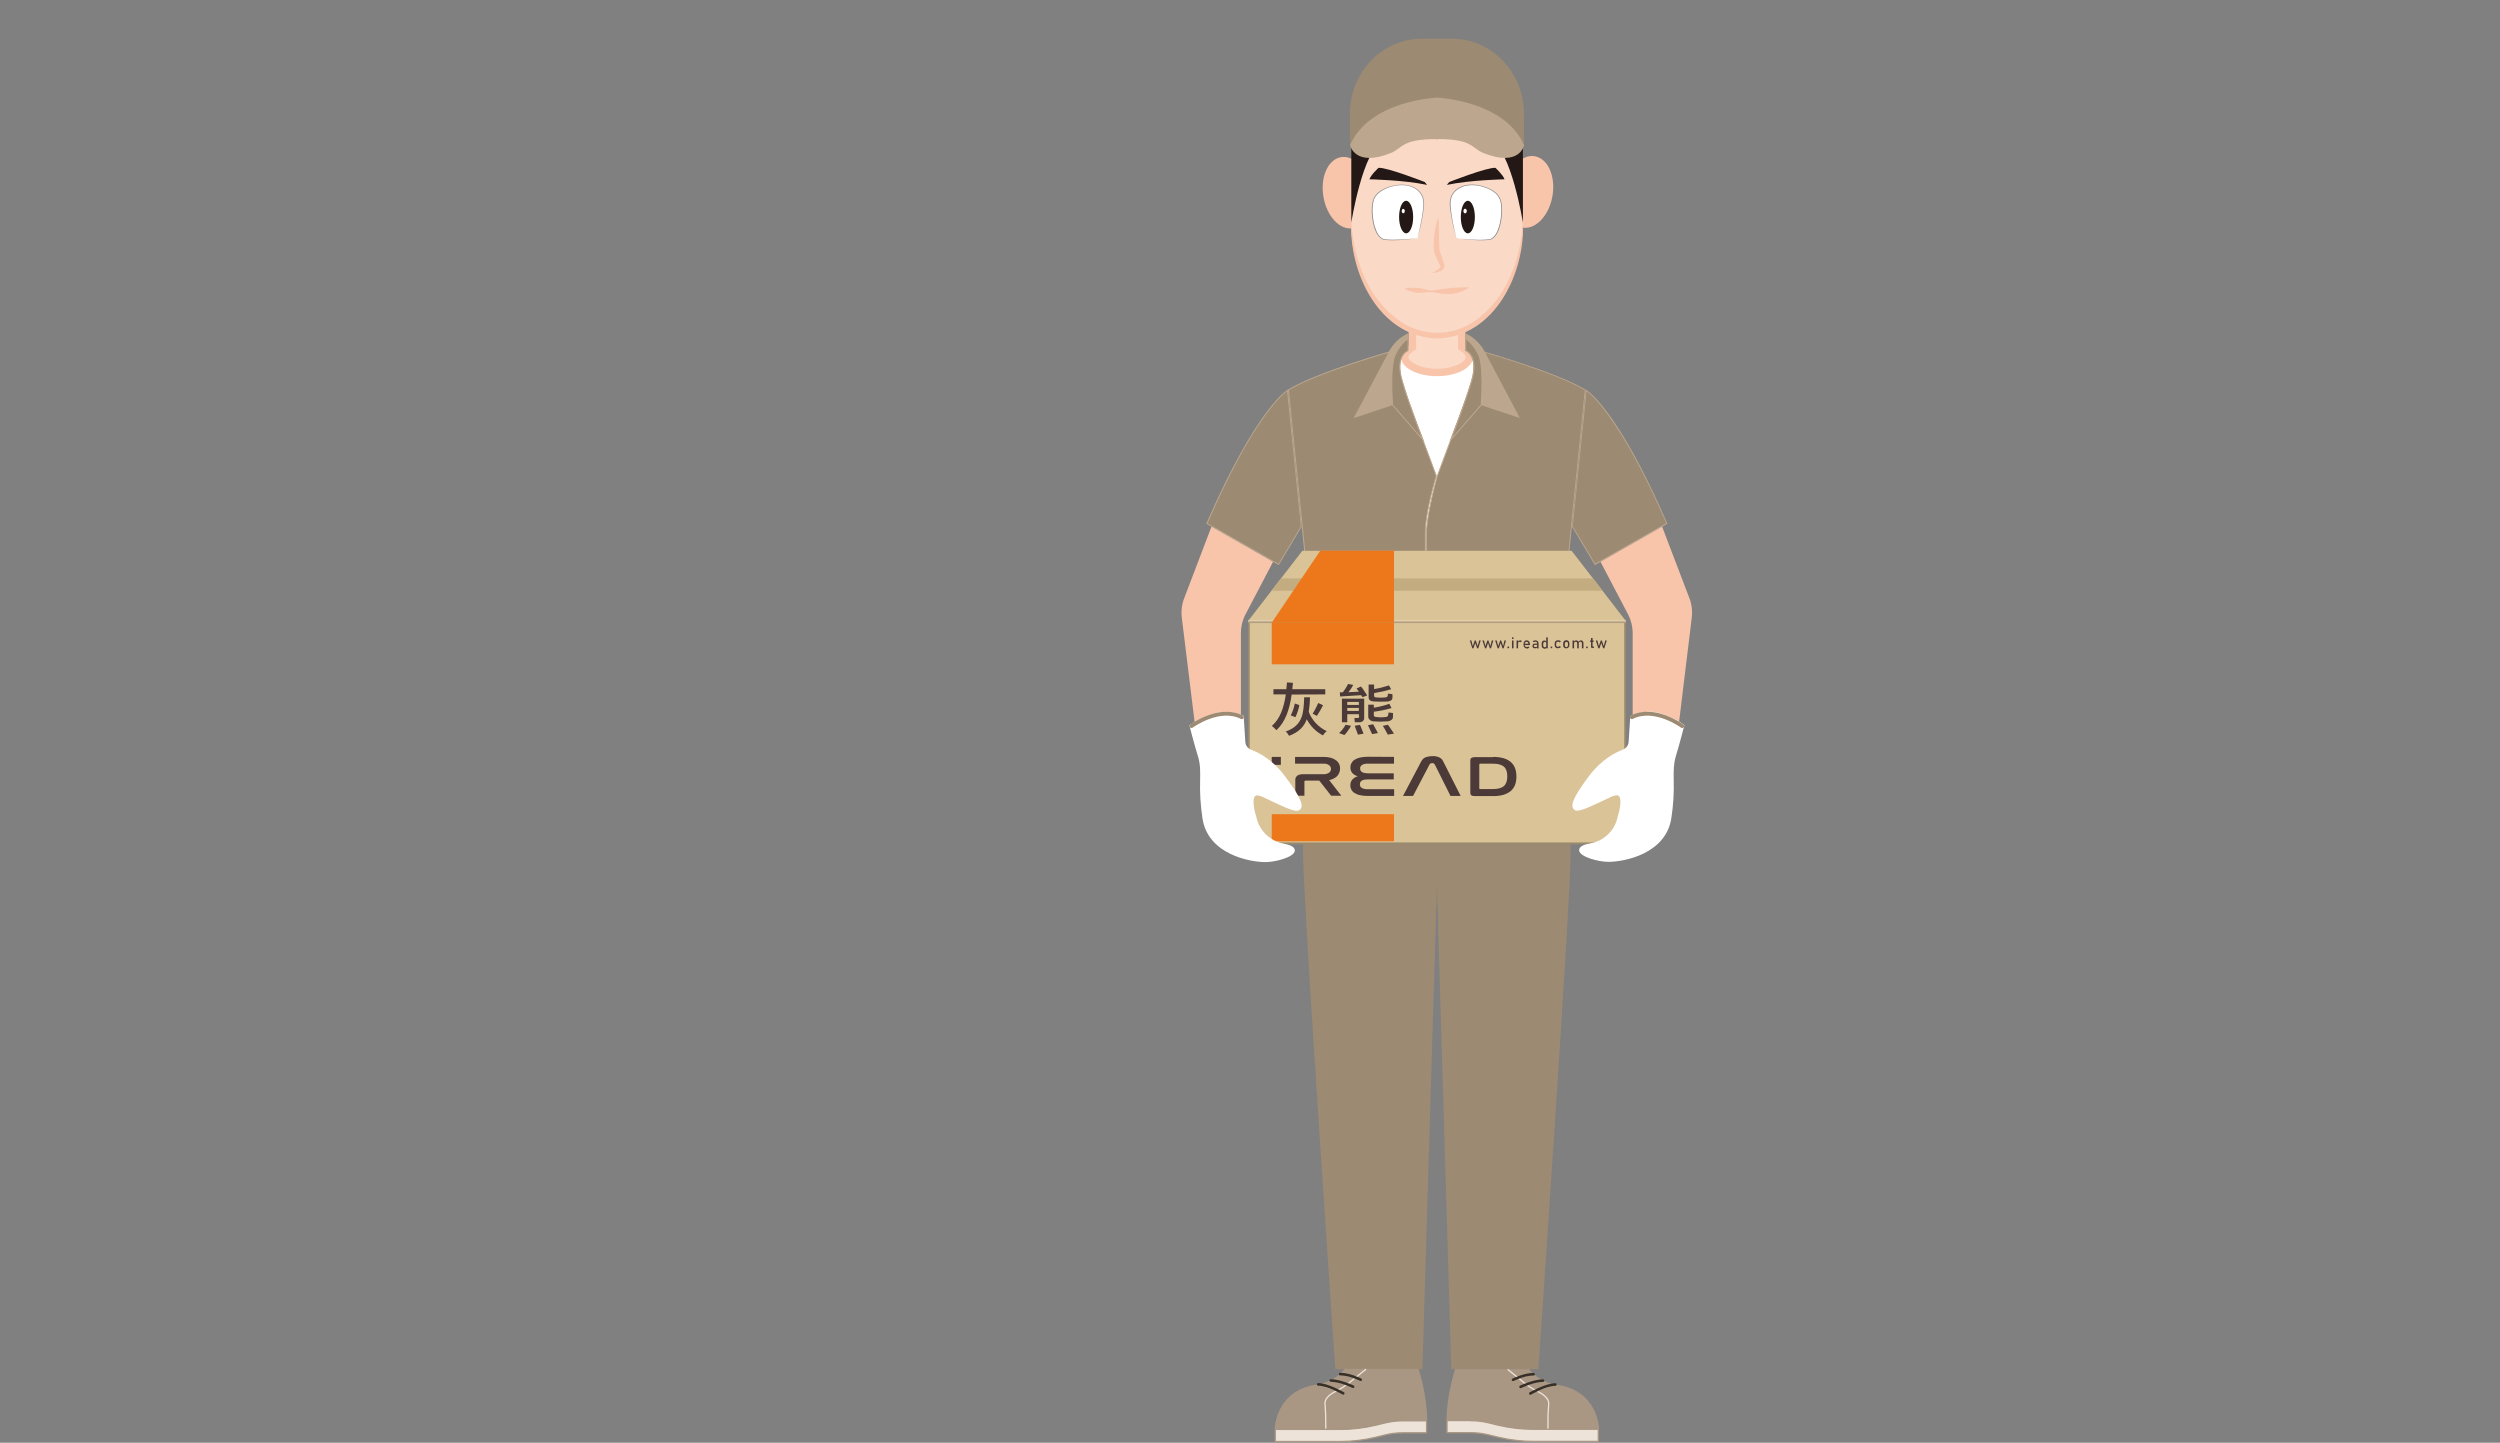 <?xml version="1.0" encoding="utf-8"?>
<!-- Generator: Adobe Illustrator 26.1.0, SVG Export Plug-In . SVG Version: 6.00 Build 0)  -->
<svg version="1.1" id="圖層_1" xmlns="http://www.w3.org/2000/svg" xmlns:xlink="http://www.w3.org/1999/xlink" x="0px" y="0px"
	 viewBox="0 0 1920 1108" style="enable-background:new 0 0 1920 1108;" xml:space="preserve">
<rect x="0" y="0" width="1920" height="1108" fill="#808080" stroke="none"/>
<style type="text/css">
	.st0{fill:#FFFFFF;}
	.st1{fill:#FBDAC8;}
	.st2{fill:#F8C5AB;}
	.st3{fill:#FAD9C7;}
	.st4{fill:#231815;}
	.st5{fill:#9C8A72;}
	.st6{fill:#BCA78E;}
	.st7{fill:#888888;}
	.st8{fill:#DAC397;}
	.st9{fill:#9A8A6D;}
	.st10{opacity:0.5;fill:none;stroke:#EEDBB8;stroke-width:2;stroke-miterlimit:10;enable-background:new    ;}
	.st11{fill:#C3AC7F;}
	.st12{fill:#AA9783;}
	.st13{fill:#EDE3D9;stroke:#AA9783;}
	.st14{fill:none;stroke:#EDE3D9;stroke-miterlimit:10;}
	.st15{fill:#EDE3D9;}
	.st16{fill:none;stroke:#383027;stroke-width:2;stroke-linecap:round;stroke-miterlimit:10;}
	.st17{fill:#4B3A38;}
	.st18{fill:#ED781B;}
	.st19{fill:none;stroke:#9C8A72;stroke-width:3;stroke-linecap:round;stroke-miterlimit:10;}
</style>
<path class="st0" d="M1135.3,272.9h-62.5v149.7h62.5V272.9z"/>
<path class="st1" d="M1103.6,286c-14.7,0-24.9-6.2-24.9-11.8c0-3.1,2.8-5.5,4.6-6.6l1.3-0.9v-17.5h37.9v17.5l1.3,0.9
	c1.7,1.2,4.6,3.6,4.6,6.6C1128.5,279.8,1118.3,286,1103.6,286z"/>
<path class="st2" d="M1119.8,252v16.2l2.5,1.7c2.1,1.4,3.4,3,3.4,4.3c0,3.6-8.8,9-22,9s-22-5.4-22-9c0-1.3,1.3-2.8,3.4-4.3l2.5-1.7
	V252L1119.8,252L1119.8,252z M1125.4,246.3h-43.6v18.9c-3.7,2.5-5.9,5.6-5.9,9c0,8.1,12.4,14.7,27.7,14.7s27.7-6.5,27.7-14.7
	c0-3.4-2.2-6.5-5.9-9V246.3L1125.4,246.3z"/>
<path class="st2" d="M1039.1,175.3c10-1.7,16.1-15.3,13.6-30.4c-2.6-15.1-12.8-25.9-22.8-24.2c-10,1.7-16.1,15.3-13.5,30.4
	C1018.9,166.2,1029.1,177,1039.1,175.3z"/>
<path class="st2" d="M1192.3,150.5c2.6-15.1-3.5-28.8-13.6-30.5c-10.1-1.7-20.4,9.1-23,24.3c-2.6,15.1,3.5,28.8,13.6,30.5
	C1179.4,176.5,1189.7,165.6,1192.3,150.5z"/>
<path class="st3" d="M1103.6,259.5c36.4,0,65.9-39.7,65.9-88.6c0-48.9-29.5-88.6-65.9-88.6s-65.9,39.7-65.9,88.6
	C1037.7,219.9,1067.2,259.5,1103.6,259.5z"/>
<path class="st2" d="M1169.6,169.2c2.3,39.6-21.3,89.8-65.9,90.7c-44.7-1-68.2-51.2-65.9-90.7c1.4,29.8,12.9,61.2,38.4,78.1
	c8.2,5.4,17.8,8.3,27.6,8.3c9.8,0,19.5-2.9,27.7-8.3C1156.8,230.4,1168.3,199,1169.6,169.2L1169.6,169.2z"/>
<path class="st4" d="M1169.6,100.4v70.6c0,0-9-56.4-24.8-63.1c-15.9-6.7-41.2-1-41.2-1s-25.4-5.8-41.2,1
	c-15.8,6.8-24.6,63.1-24.6,63.1v-70.6H1169.6z"/>
<path class="st5" d="M1170.5,111.5l-66.9-17.2l-66.9,17.2V87.4c0-31.9,24.8-57.7,55.4-57.7h22.9c30.6,0,55.4,25.8,55.4,57.7
	L1170.5,111.5z"/>
<path class="st6" d="M1170.5,111.5c0,0-3.3,17.2-31.3,6c-9.3-3.8-7.9-10.7-35.5-10.7c-27.6,0-26.2,6.9-35.5,10.7
	c-28,11.2-31.3-6-31.3-6c14.9-34.6,66.7-36.5,66.7-36.5S1155.4,77,1170.5,111.5z"/>
<path class="st4" d="M1094.2,139.8c0,0-29-11.4-35.5-10.9c0,0-5.7,5.2-7,8.8c0,0,26.4,0.5,44.3,4.3L1094.2,139.8z"/>
<path class="st0" d="M1088.7,183c0,0,6.7-24.2,4.3-31c-5.7-16.8-35.5-9.8-38.2,1.9c-2.8,12.4,1.8,29.1,8.4,30
	C1070.8,185.1,1088.7,183,1088.7,183z"/>
<path class="st7" d="M1088.6,183c1.3-5.5,2.6-11.1,3.5-16.8c0.7-5.5,2.3-11.6-0.6-16.6c-6.3-10.3-21.7-8.5-30.7-2.8
	c-5.7,3.5-6.6,8.3-6.7,14.6c0,6.5,1.8,19.9,8.8,22.3C1071.6,184.7,1080.2,183.6,1088.6,183L1088.6,183z M1088.6,183
	c-8.5,1-17.2,2.1-25.8,1.2c-7.5-2.3-9.4-16.3-9.3-23c0.1-6.3,1.3-11.5,7.1-14.9c9.2-5.5,24.8-7.4,31.3,2.9
	c3.1,5.1,1.4,11.5,0.6,17.1C1091.6,172,1090.2,177.5,1088.6,183L1088.6,183z"/>
<path class="st4" d="M1079.9,179.2c3,0,5.4-5.6,5.4-12.5s-2.4-12.5-5.4-12.5c-3,0-5.4,5.6-5.4,12.5S1077,179.2,1079.9,179.2z"/>
<path class="st2" d="M1079.1,221.5c4.1-0.8,8.3-0.8,12.4-0.1c3,0.8,6,1.9,9.1,1.6c9.1-1.6,18.2-2.4,27.4-2.4l0.1,0.4
	c-3.5,2.5-7.6,4-11.9,4.6c-4.2,0.5-8.5,0.3-12.6-0.6c-2-0.5-4.1-0.7-6.2-0.7c-4.1,0.4-8.4,1.2-12.5-0.1c-2.1-0.5-4.1-1.2-6-2.3
	L1079.1,221.5L1079.1,221.5z"/>
<path class="st2" d="M1104.6,166.6c1,8.7,0,17.7,1.1,26.1c1.1,3.4,2.5,7.1,3.5,10.5c0.1,0.5,0.2,1,0.1,1.5c-0.1,0.5-0.2,1-0.5,1.5
	c-0.8,1-1.9,1.8-3.1,2.2c-1.9,1-4.1,1.4-6.3,1.1c1.9-0.5,3.7-1.5,5.2-2.8c1-0.9,2-1.3,1.6-2.3c-1.5-3-3-6.3-4.3-9.4
	c-0.4-1.2-0.7-2.4-0.8-3.7C1100.9,183,1102,174.6,1104.6,166.6L1104.6,166.6z"/>
<path class="st4" d="M1113,139.8c0,0,29-11.4,35.5-10.9c0,0,5.7,5.2,7,8.8c0,0-26.4,0.5-44.3,4.3L1113,139.8z"/>
<path class="st0" d="M1118.6,183c0,0-6.7-24.2-4.3-31c5.7-16.8,35.5-9.8,38.2,1.9c2.8,12.4-1.9,29.1-8.4,30
	C1136.5,185.1,1118.6,183,1118.6,183z"/>
<path class="st7" d="M1118.6,183.1c-1.6-5.5-3-11.1-4-16.8c-0.8-5.5-2.5-11.9,0.6-17.1c6.5-10.4,22.1-8.5,31.3-2.9
	c5.8,3.4,7.1,8.5,7.1,14.9c0.1,6.7-1.8,20.8-9.3,23c-8.6,0.9-17.2-0.2-25.8-1.2L1118.6,183.1z M1118.6,183.1
	c8.5,0.6,17.2,1.7,25.6,0.6c7-2.4,8.8-15.8,8.8-22.3c0-6.2-1-11.1-6.7-14.6c-9-5.7-24.3-7.4-30.7,2.8c-2.8,5.1-1.2,11.2-0.6,16.6
	C1115.9,171.9,1117.2,177.5,1118.6,183.1L1118.6,183.1z"/>
<path class="st4" d="M1127.3,179.2c3,0,5.4-5.6,5.4-12.5s-2.4-12.5-5.4-12.5c-3,0-5.4,5.6-5.4,12.5S1124.3,179.2,1127.3,179.2z"/>
<path class="st0" d="M1077.7,163.8c0.7,0,1.2-0.8,1.2-1.7c0-0.9-0.5-1.7-1.2-1.7c-0.7,0-1.2,0.8-1.2,1.7
	C1076.5,163,1077,163.8,1077.7,163.8z"/>
<path class="st0" d="M1125.2,163.9c0.7,0,1.3-0.8,1.3-1.8c0-1-0.6-1.8-1.3-1.8s-1.3,0.8-1.3,1.8
	C1123.9,163.1,1124.5,163.9,1125.2,163.9z"/>
<path class="st5" d="M1002.1,424.1l-12.6-124.7c21-12.6,73.5-27.9,78.1-29.2l35.5,95.3c-0.6,2-8.4,27.8-8.4,43.6v154.5l-80.5,0.1
	L1002.1,424.1z"/>
<path class="st6" d="M1067.3,270.6l35.4,94.9c-0.8,2.7-8.4,28-8.4,43.6v154.2l-79.8,0.1l-12-139.3l-12.6-124.5
	C1010.5,287.2,1061.1,272.4,1067.3,270.6L1067.3,270.6z M1067.7,269.7c0,0-56.6,16.1-78.6,29.5l12.6,124.9l12.1,139.9h81.2V409.1
	c0-16.5,8.5-43.6,8.5-43.6L1067.7,269.7L1067.7,269.7z"/>
<path class="st5" d="M1013.8,564c0,0-13.1,53.8-13.1,90.6s24.8,397,24.8,397h66.9l11.2-372.4V564H1013.8z"/>
<path class="st6" d="M1093.7,339.3c0,0-11.1-28-16.6-47.2c-5.6-19.2,4.6-22.7,4.6-22.7v-13.5c-6.1,2.7-11.1,7.3-14.4,13
	c-5,9.4-27.7,52.2-27.7,52.2l29.6-9.9L1093.7,339.3z"/>
<path class="st5" d="M926.8,402c35.7-82,58.5-99.9,62-102.2l10.6,104.6L982,433.5L926.8,402z"/>
<path class="st6" d="M988.5,300.4L999,404.3L981.9,433l-54.5-31.1C961.4,323.4,983.8,303.8,988.5,300.4L988.5,300.4z M989.1,299.2
	c0,0-23.5,12.8-62.7,103l55.7,31.8l17.6-29.5L989.1,299.2L989.1,299.2z"/>
<path class="st2" d="M917.6,556l35.4-5.9v-63.8c0-5,1.2-10,3.5-14.4l21.2-40.4l-47.3-27l-21,55.1c-1.8,4.7-2.4,9.7-1.8,14.6
	l10.1,82.3"/>
<path class="st5" d="M1069.5,311.1c-0.2-2-2.4-30.4,2.3-39.3c3.9-7.4,8.1-10.8,9.5-11.7v9.2c-1.5,0.7-9.8,5.4-4.6,23
	c4.7,16.1,13.3,38.7,15.9,45.3L1069.5,311.1z"/>
<path class="st6" d="M1081,260.7v8.3c-2.1,1-9.7,6-4.6,23.4c4.3,14.8,12,35.1,15.2,43.5l-21.7-25c-0.2-2.8-2.3-30.3,2.3-38.9
	C1074.2,267.6,1077.3,263.8,1081,260.7L1081,260.7z M1081.7,259.3c0,0-5.2,2.8-10.2,12.2c-5,9.4-2.3,39.6-2.3,39.6l24.5,28.2
	c0,0-11.1-28-16.6-47.2c-5.6-19.2,4.6-22.7,4.6-22.7V259.3L1081.7,259.3z"/>
<path class="st5" d="M1095.4,563.6v-152c0-16.3,8.4-45.7,8.5-46l35.6-95.4c4.6,1.3,57.1,16.6,78,29.2L1205,424l-12.1,139.6
	L1095.4,563.6z"/>
<path class="st6" d="M1139.7,270.6c6.2,1.8,56.8,16.6,77.4,29L1204.5,424l-12,139.3l-96.8-0.1V411.6c0-16.2,8.3-45.6,8.4-45.9
	L1139.7,270.6L1139.7,270.6z M1139.2,269.6l-35.7,95.8c0,0-8.5,29.6-8.5,46.1V564l98.1,0.1l12.1-139.9l12.6-124.9
	c-22-13.4-78.7-29.5-78.7-29.5L1139.2,269.6z"/>
<path class="st5" d="M1193.2,564c0,0,13.1,53.8,13.1,90.6s-24.8,396.9-24.8,396.9h-66.9l-11.1-372.4V564H1193.2z"/>
<path class="st6" d="M1113.2,339.3c0,0,11.1-28,16.7-47.2c5.6-19.2-4.7-22.7-4.7-22.7v-13.5c6.1,2.7,11.1,7.3,14.4,13l27.7,52.2
	l-29.6-9.9L1113.2,339.3z"/>
<path class="st5" d="M1207.6,404.4l10.6-104.6c3.5,2.4,26.3,20.3,61.9,102.2l-55.1,31.5L1207.6,404.4z"/>
<path class="st6" d="M1218.5,300.4c4.7,3.5,27,23,61.2,101.4l-54.6,31.1l-17.2-28.7L1218.5,300.4L1218.5,300.4z M1217.9,299.2
	l-10.6,105.3l17.6,29.5l55.7-31.8C1241.4,311.9,1217.9,299.2,1217.9,299.2L1217.9,299.2z"/>
<path class="st2" d="M1289.3,556l-35.4-5.9v-63.8c0-5-1.2-10-3.5-14.4l-21.2-40.4l47.3-27l21,55c1.8,4.7,2.4,9.7,1.8,14.6l-10,82.3"
	/>
<path class="st5" d="M1114.3,337.6c2.6-6.6,11.2-29.2,15.9-45.3c5.1-17.6-3.1-22.3-4.6-23V260c1.4,1,5.6,4.3,9.5,11.7
	c4.7,8.9,2.5,37.2,2.3,39.3L1114.3,337.6z"/>
<path class="st6" d="M1126,260.7c3.7,3.1,6.8,6.9,8.9,11.2c4.6,8.6,2.5,36.1,2.3,38.9l-21.7,25c3.2-8.3,10.9-28.7,15.2-43.5
	c5.1-17.4-2.6-22.4-4.6-23.4V260.7z M1125.3,259.3v10.1c0,0,10.2,3.6,4.7,22.7c-5.6,19.2-16.7,47.2-16.7,47.2l24.6-28.2
	c0,0,2.6-30.2-2.3-39.6C1130.5,262.2,1125.3,259.4,1125.3,259.3L1125.3,259.3z"/>
<path class="st8" d="M1248.8,477.1H958.4l41.8-54.1H1207L1248.8,477.1z"/>
<path class="st8" d="M1248.1,477.8h-289v170h289V477.8z"/>
<path class="st9" d="M1247.4,478.5V647H959.8V478.5H1247.4z M1248.8,477.1H958.4v171.4h290.4V477.1z"/>
<path class="st10" d="M958.4,477.1h290.4"/>
<path class="st11" d="M1230.8,453.7H976.5l7.4-9.5h239.6L1230.8,453.7z"/>
<path class="st12" d="M1089.5,1051.3c0,0,6.6,20.2,6.6,39.5h-19c-4.4,0-8.7,0.5-12.9,1.5l-7.8,1.9c-8.8,2.1-17.9,3.2-27,3.2H979
	c0,0,0.3-30.9,34.7-34.4c0,0,12.6-2.8,18.9-11.7H1089.5z"/>
<path class="st13" d="M1095.6,1091.1v9.3h-18.5l0,0c-4.4,0-8.8,0.5-13.1,1.6l0,0l-7.8,1.9c-8.8,2.1-17.8,3.2-26.9,3.2l0,0h-49.9
	v-9.3h49.9l0,0c9.1,0,18.2-1.1,27.1-3.2l-0.1-0.5l0.1,0.5l7.8-1.9c4.2-1,8.5-1.5,12.8-1.5l0,0H1095.6z"/>
<path class="st14" d="M1049.1,1051.5l-12.6,10.2c-3.2,2.6-6.6,4.8-10.2,6.6c-3.9,1.9-9,5.3-8.7,9.7c0.5,7.1,0.6,8.1,0.6,19.2"/>
<path class="st15" d="M1045,1059.6c0,0-8.5-4.3-15.8-4.3L1045,1059.6z"/>
<path class="st16" d="M1045,1059.6c0,0-8.5-4.3-15.8-4.3"/>
<path class="st15" d="M1039.2,1065c0,0-9.8-4.7-17.2-4.8L1039.2,1065z"/>
<path class="st16" d="M1039.2,1065c0,0-9.8-4.7-17.2-4.8"/>
<path class="st15" d="M1031.6,1070.1c0,0-11.8-6.8-19.2-6.9L1031.6,1070.1z"/>
<path class="st16" d="M1031.6,1070.1c0,0-11.8-6.8-19.2-6.9"/>
<path class="st12" d="M1117.5,1051.5c0,0-6.6,20.2-6.6,39.5h19c4.3,0,8.7,0.5,12.9,1.5l7.8,1.9c8.8,2.1,17.9,3.2,27,3.2h50.5
	c0,0-0.3-30.9-34.7-34.4c0,0-12.6-2.8-19-11.7H1117.5z"/>
<path class="st14" d="M1157.9,1051.7l12.6,10.2c3.2,2.6,6.6,4.8,10.2,6.6c3.9,1.9,9,5.3,8.7,9.7c-0.5,7.1-0.6,8.1-0.6,19.2"/>
<path class="st15" d="M1162,1059.7c0,0,8.5-4.3,15.8-4.3L1162,1059.7z"/>
<path class="st16" d="M1162,1059.7c0,0,8.5-4.3,15.8-4.3"/>
<path class="st15" d="M1167.8,1065.1c0,0,9.8-4.7,17.2-4.8L1167.8,1065.1z"/>
<path class="st16" d="M1167.8,1065.1c0,0,9.8-4.7,17.2-4.8"/>
<path class="st15" d="M1175.3,1070.2c0,0,11.8-6.8,19.2-6.9L1175.3,1070.2z"/>
<path class="st16" d="M1175.3,1070.2c0,0,11.8-6.8,19.2-6.9"/>
<path class="st17" d="M1016.4,581.3c2,0,3.9,0.2,5.8,0.7c1.4,0.4,2.8,1.1,4,2c1,0.7,1.8,1.7,2.3,2.8c0.5,1.1,0.7,2.2,0.7,3.4
	c0,1-0.2,1.9-0.5,2.8c-0.3,1-0.8,1.8-1.4,2.6c-0.7,0.9-1.6,1.6-2.6,2.1c-1.2,0.7-2.5,1.2-3.9,1.4l9.3,12h-7.8l-9.1-11.6h-10.4
	c-0.7,0-1,0.2-1,0.8v10.8h-7v-11.8c-0.1-0.7,0-1.4,0.3-2s0.7-1.2,1.2-1.6c1.4-0.9,3.1-1.2,4.8-1.1h15.6c0.9,0,1.7-0.1,2.5-0.4
	c0.6-0.2,1.2-0.5,1.7-0.9c0.4-0.4,0.8-0.8,1-1.3c0.2-0.5,0.3-1,0.3-1.6c0-0.5-0.1-1.1-0.4-1.5c-0.2-0.5-0.6-0.9-1-1.2
	c-1.2-0.9-2.8-1.3-4.3-1.2h-21.9v-5.2L1016.4,581.3z"/>
<path class="st17" d="M1070.6,581.3v5.2h-20c-1.6-0.1-3.2,0.2-4.6,1c-0.4,0.3-0.8,0.7-1.1,1.2s-0.4,1-0.3,1.6c0,2.4,2,3.6,6.1,3.6
	h19.7v4.7h-19.9c-4.1,0-6.1,1.2-6.1,3.7c0,0.5,0.1,1.1,0.3,1.6c0.2,0.5,0.6,0.9,1.1,1.2c1.4,0.8,3,1.1,4.6,1h20.3v5.2h-20.2
	c-2.1,0-4.1-0.2-6.1-0.6c-1.5-0.3-2.9-0.9-4.2-1.7c-1-0.6-1.8-1.5-2.4-2.6c-0.5-1-0.8-2.1-0.7-3.3c-0.1-1.5,0.4-3.1,1.4-4.3
	c1.2-1.3,2.6-2.2,4.3-2.6c-3.8-1.2-5.7-3.4-5.7-6.8c0-1.1,0.2-2.3,0.8-3.3c0.6-1.1,1.4-2,2.4-2.6c1.3-0.8,2.7-1.4,4.2-1.7
	c2-0.4,4-0.6,6.1-0.6L1070.6,581.3z"/>
<path class="st17" d="M1085.2,611.3h-7.7l14.1-26.7c0.7-1.3,1.8-2.4,3.2-3c1.7-0.6,3.4-0.9,5.2-0.9c1.8-0.1,3.5,0.2,5.2,0.9
	c1.4,0.6,2.5,1.7,3.1,3l13.5,26.7h-7.8l-12.1-24.2c-0.2-0.3-0.5-0.6-0.8-0.8c-0.3-0.2-0.7-0.3-1.1-0.2c-0.4,0-0.8,0-1.2,0.2
	c-0.4,0.2-0.7,0.5-0.9,0.8L1085.2,611.3z"/>
<path class="st17" d="M1146.6,581.3c5.9,0,10.3,1.2,13.4,3.7c3.1,2.5,4.6,6.2,4.6,11.4c0,5.1-1.5,8.8-4.6,11.3
	c-3.1,2.5-7.5,3.7-13.4,3.7h-14.1c-2.2,0-3.3-0.8-3.3-2.4v-25.1c0-1.6,1.1-2.4,3.3-2.4H1146.6z M1136.1,605.5c0,0.4,0.2,0.5,0.8,0.5
	h9.7c3.9,0,6.7-0.8,8.4-2.3c1.7-1.5,2.6-4,2.6-7.5c0-3.4-0.9-5.9-2.6-7.4c-1.7-1.5-4.5-2.3-8.4-2.3h-9.7c-0.5,0-0.8,0.2-0.8,0.5
	V605.5z"/>
<path class="st17" d="M983.7,581.3h-7v6.1h7V581.3z"/>
<path class="st17" d="M983.7,594.8h-7v16.5h7V594.8z"/>
<path class="st17" d="M992,533.4c-1.7,11.8-4.9,21.1-11.7,27.4c-1.1-1.2-2.3-2.3-3.5-3.3c6.2-5.4,9.2-13.7,10.7-24.2H978v-4h9.9
	c0.2-1.7,0.3-3.4,0.5-5.2l4.6,0.3c-0.1,1.7-0.3,3.3-0.5,4.9h25.3v4L992,533.4z M1006.1,535.4c-0.1,3.8-0.4,7.6-1,11.3
	c2.5,6.5,7.5,11.8,13.8,14.8c-1.1,0.9-2.1,2-2.9,3.3c-5.3-2.8-9.6-7.1-12.4-12.4c-2,5.5-6,9.9-13.6,12.7c-0.7-1.3-1.5-2.4-2.6-3.3
	c13.2-4.6,13.8-14,14.2-26.3H1006.1z M991.3,549.4c1.5-2.9,2.5-5.9,3.1-9.1l3.5,1.2c-0.6,3.2-1.6,6.3-3,9.3L991.3,549.4z
	 M1008.1,548.1c1.7-2.6,3.1-5.4,4.3-8.2l3.7,1.7c-1.4,2.8-3,5.6-4.7,8.2L1008.1,548.1z"/>
<path class="st17" d="M1032.5,564.5l-4.1-1.5c1-0.9,2-1.9,2.8-3c0.8-1.1,1.6-2.2,2.2-3.4l4.2,0.8c-0.7,1.4-1.5,2.7-2.5,3.9
	C1034.4,562.5,1033.5,563.6,1032.5,564.5z M1029.2,534.9l-0.2-3.2h2.3c1.5-2,2.9-4.1,4-6.4l4,0.7c-1,2-2.3,3.9-3.7,5.6l8.1-0.4
	c-0.7-0.9-1.3-1.7-1.9-2.4l3.4-1.6c0.9,1,1.8,2.2,2.5,3.4c1.3,1.9,2.1,3.1,2.3,3.5l-3.6,1.3c-0.3-0.5-0.7-1-1-1.5
	C1041,534.1,1035.6,534.5,1029.2,534.9z M1043.6,548.5h-8.9v6.2h-4.1v-18.1h17.1v15.2c0,0.4-0.1,0.7-0.3,1.1
	c-0.2,0.3-0.4,0.6-0.7,0.9c-0.8,0.6-1.8,1-2.8,0.9h-3.4l-0.3-3.3h2.4c0.8,0,1.2-0.3,1.2-0.8L1043.6,548.5z M1043.6,541.4v-2.3h-8.9
	v2.3H1043.6z M1034.7,546h8.9v-2.3h-8.9V546z M1042.9,564.2c-0.7-2.1-1.6-4.4-2.5-6.8l4-0.7c0.6,1.1,1.1,2.2,1.5,3.4
	c0.5,1.1,0.9,2.3,1.3,3.4L1042.9,564.2z M1053.8,563.8c-1-2.1-2-4.4-3.2-6.8l4-0.8c0.2,0.3,0.8,1.4,1.8,3.4c1.1,1.9,1.7,3.1,1.8,3.4
	L1053.8,563.8z M1065.2,554c-3.5,0.3-7,0.3-10.5,0c-1-0.1-2-0.5-2.8-1.2c-0.3-0.3-0.6-0.7-0.8-1.1c-0.2-0.4-0.3-0.9-0.3-1.3v-9.2
	h4.3v2.3c4-0.6,8-1.6,11.9-3l1.7,3.3c-4.4,1.3-9,2.2-13.6,2.8v2.7c0,0.7,0.5,1.1,1.4,1.3c2.7,0.4,5.4,0.4,8.1,0
	c0.3,0,0.6-0.1,0.9-0.3c0.2-0.2,0.4-0.5,0.5-0.8c0.3-0.7,0.4-1.5,0.3-2.3l3.5,0.4v3c0,0.5-0.1,0.9-0.3,1.3c-0.2,0.4-0.5,0.7-0.9,1
	C1067.7,553.6,1066.4,554,1065.2,554z M1064.7,538.8c-3.3,0.2-6.7,0.1-10-0.1c-2.4-0.2-3.6-1.3-3.6-3.3v-9.7h4.2v3.5
	c3.9-0.6,7.7-1.6,11.4-2.8l1.7,2.9c-4.3,1.3-8.7,2.3-13.1,3v2.1c0,0.7,0.5,1.1,1.4,1.2c2.4,0.3,4.9,0.3,7.3,0c1-0.1,1.5-0.5,1.7-1.1
	c0.2-0.6,0.3-1.2,0.2-1.8l3.5,0.4v2.6c0,0.5-0.1,0.9-0.3,1.3c-0.2,0.4-0.5,0.7-0.9,1C1067.1,538.5,1065.9,538.9,1064.7,538.8
	L1064.7,538.8z M1061.9,557.5l4-0.9c0,0,0.6,0.9,2,2.8c0.9,1.3,2.3,3.4,2.7,4l-4.8,0.8c0,0-0.7-1.4-1.8-3.4
	C1063.2,559.1,1062,557.5,1061.9,557.5L1061.9,557.5z"/>
<path class="st18" d="M1070.6,478.2h-93.9v32h93.9V478.2z"/>
<path class="st18" d="M1070.6,625.3h-93.9v20.8h93.9V625.3z"/>
<path class="st17" d="M1128.8,491.9h1.2l1.1,4.3l1.5-4.3h0.8l1.5,4.3l1.1-4.3h1.2l-1.9,6h-0.9l-1.4-4.1l-1.4,4.1h-0.9L1128.8,491.9z
	"/>
<path class="st17" d="M1138.5,491.9h1.2l1.1,4.3l1.5-4.3h0.8l1.5,4.3l1.1-4.3h1.2l-1.8,6h-0.9l-1.4-4.1l-1.4,4.1h-0.9L1138.5,491.9z
	"/>
<path class="st17" d="M1148.3,491.9h1.2l1.1,4.3l1.5-4.3h0.8l1.5,4.3l1-4.3h1.2l-1.8,6h-0.9l-1.4-4.1l-1.4,4.1h-0.9L1148.3,491.9z"
	/>
<path class="st17" d="M1157.7,496.6h1.3v1.2h-1.2L1157.7,496.6z"/>
<path class="st17" d="M1161.2,489.5h1.2v1.2h-1.2V489.5z M1161.2,491.9h1.2v6h-1.2V491.9z"/>
<path class="st17" d="M1164.7,491.9h1.2v6h-1.2V491.9z M1167.6,493c-0.2-0.1-0.3-0.1-0.5-0.1c-0.2,0-0.3,0-0.5,0.1
	c-0.2,0.1-0.3,0.1-0.4,0.2c-0.1,0.1-0.2,0.2-0.2,0.4c0,0.1-0.1,0.3-0.1,0.5l-0.1-1.2c0.2-0.3,0.4-0.6,0.7-0.8c0.3-0.2,0.6-0.3,1-0.3
	c0.2,0,0.5,0,0.7,0.1c0.2,0.1,0.4,0.2,0.6,0.4l-0.8,1C1167.9,493.2,1167.8,493.1,1167.6,493L1167.6,493z"/>
<path class="st17" d="M1171.3,497.6c-0.4-0.2-0.7-0.5-0.9-0.9c-0.2-0.4-0.3-0.9-0.3-1.4v-0.7c0-0.5,0.1-1,0.3-1.5
	c0.2-0.4,0.5-0.7,0.8-1c0.4-0.2,0.9-0.3,1.4-0.3c0.5,0,0.9,0.1,1.3,0.4c0.4,0.3,0.7,0.7,0.8,1.1c0.2,0.5,0.3,1.1,0.3,1.7v0.4h-4.1
	v-1h2.9c0-0.4-0.1-0.8-0.4-1.1c-0.1-0.1-0.2-0.2-0.4-0.3s-0.3-0.1-0.5-0.1c-0.2,0-0.4,0-0.6,0.1c-0.2,0.1-0.3,0.2-0.5,0.3
	c-0.3,0.4-0.4,0.8-0.4,1.2v0.8c0,0.4,0.1,0.8,0.4,1.2c0.3,0.3,0.7,0.4,1.1,0.4c0.2,0,0.5-0.1,0.7-0.1c0.2-0.1,0.5-0.2,0.6-0.4
	l0.8,0.8c-0.3,0.3-0.6,0.5-1,0.7c-0.3,0.2-0.7,0.2-1.1,0.2C1172.3,497.9,1171.8,497.9,1171.3,497.6z"/>
<path class="st17" d="M1177.4,497.5c-0.3-0.4-0.5-0.9-0.5-1.4c0-0.5,0.2-1,0.5-1.4c0.4-0.3,1-0.5,1.5-0.4h1.7l0.1,0.9h-1.8
	c-0.2,0-0.5,0.1-0.7,0.2c-0.1,0.1-0.2,0.2-0.2,0.3c0,0.1,0,0.2,0,0.3c0,0.1,0,0.3,0.1,0.4c0.1,0.1,0.1,0.2,0.2,0.3
	c0.3,0.2,0.6,0.2,0.9,0.2c0.3,0,0.7,0,1-0.1c0.1,0,0.2-0.1,0.2-0.2s0.1-0.2,0.1-0.3l0.1,0.9c-0.1,0.2-0.2,0.3-0.4,0.4
	c-0.2,0.1-0.3,0.2-0.5,0.2c-0.2,0.1-0.5,0.1-0.7,0.1C1178.5,498,1177.9,497.8,1177.4,497.5L1177.4,497.5z M1180.5,494.1
	c0-0.3-0.1-0.7-0.3-0.9c-0.1-0.1-0.3-0.2-0.4-0.3c-0.2-0.1-0.3-0.1-0.5-0.1c-0.2,0-0.5,0-0.7,0.1c-0.2,0.1-0.4,0.2-0.6,0.3l-0.9-0.6
	c0.2-0.3,0.5-0.5,0.9-0.6c0.4-0.2,0.8-0.2,1.2-0.2c0.4,0,0.9,0.1,1.3,0.3c0.3,0.2,0.6,0.4,0.8,0.8c0.2,0.4,0.3,0.8,0.3,1.2v3.9h-1.1
	V494.1z"/>
<path class="st17" d="M1184.9,497.7c-0.3-0.2-0.6-0.5-0.7-0.8c-0.2-0.4-0.2-0.9-0.2-1.3v-1.3c0-0.5,0.1-0.9,0.2-1.3
	c0.1-0.3,0.4-0.6,0.7-0.8c0.3-0.2,0.7-0.3,1.1-0.3c0.3,0,0.7,0.1,1,0.3c0.3,0.2,0.5,0.5,0.7,0.8l-0.1,1.2c0-0.2-0.1-0.5-0.2-0.7
	c-0.1-0.2-0.2-0.3-0.4-0.4c-0.2-0.1-0.4-0.1-0.6-0.1c-0.2,0-0.3,0-0.5,0.1s-0.3,0.2-0.4,0.3c-0.2,0.3-0.3,0.7-0.3,1v1.3
	c0,0.4,0.1,0.7,0.3,1c0.1,0.1,0.2,0.2,0.4,0.3c0.2,0.1,0.3,0.1,0.5,0.1c0.2,0,0.4,0,0.6-0.1c0.2-0.1,0.3-0.2,0.4-0.4
	c0.1-0.2,0.2-0.4,0.2-0.7v1.3c-0.1,0.3-0.4,0.6-0.6,0.8c-0.3,0.2-0.6,0.3-1,0.3C1185.6,498,1185.2,497.9,1184.9,497.7L1184.9,497.7z
	 M1187.5,489.5h1.2v8.4h-1.2L1187.5,489.5z"/>
<path class="st17" d="M1190.9,496.6h1.2v1.2h-1.2V496.6z"/>
<path class="st17" d="M1195.2,497.6c-0.4-0.2-0.7-0.5-0.9-0.9c-0.2-0.4-0.3-0.9-0.3-1.4v-1c0-0.5,0.1-1,0.3-1.4
	c0.2-0.4,0.5-0.7,0.9-0.9c0.7-0.3,1.5-0.4,2.3-0.2c0.3,0.1,0.5,0.2,0.7,0.3c0.2,0.1,0.4,0.3,0.6,0.5l-0.9,0.8
	c-0.2-0.2-0.4-0.3-0.6-0.4c-0.2-0.1-0.5-0.2-0.7-0.2c-0.2,0-0.4,0-0.6,0.1c-0.2,0.1-0.3,0.2-0.5,0.3c-0.3,0.3-0.4,0.7-0.4,1.1v1
	c0,0.4,0.1,0.8,0.4,1.1c0.1,0.1,0.3,0.2,0.5,0.3c0.2,0.1,0.4,0.1,0.6,0.1c0.2,0,0.5-0.1,0.7-0.2c0.2-0.1,0.4-0.3,0.6-0.5l0.9,0.8
	c-0.2,0.2-0.3,0.4-0.6,0.5c-0.2,0.1-0.5,0.3-0.8,0.3c-0.3,0.1-0.6,0.1-0.9,0.1C1196.1,498,1195.6,497.9,1195.2,497.6L1195.2,497.6z"
	/>
<path class="st17" d="M1201.6,497.6c-0.4-0.2-0.7-0.5-0.8-0.9c-0.2-0.4-0.3-0.9-0.3-1.4v-1c0-0.5,0.1-1,0.3-1.4
	c0.2-0.4,0.5-0.7,0.8-0.9c0.4-0.2,0.9-0.3,1.3-0.3c0.5,0,0.9,0.1,1.3,0.3c0.4,0.2,0.7,0.5,0.8,0.9c0.2,0.4,0.3,0.9,0.3,1.4v1
	c0,0.5-0.1,1-0.3,1.4c-0.2,0.4-0.5,0.7-0.8,0.9c-0.4,0.2-0.9,0.3-1.3,0.3C1202.4,498,1202,497.9,1201.6,497.6z M1203.9,496.5
	c0.2-0.3,0.3-0.7,0.3-1.1v-1c0-0.4-0.1-0.8-0.3-1.1c-0.2-0.2-0.6-0.3-0.9-0.3c-0.2,0-0.4,0-0.5,0.1c-0.2,0.1-0.3,0.2-0.4,0.3
	c-0.2,0.3-0.4,0.7-0.3,1.1v1c0,0.4,0.1,0.8,0.3,1.1c0.1,0.1,0.3,0.2,0.4,0.3c0.2,0.1,0.3,0.1,0.5,0.1c0.2,0,0.3,0,0.5-0.1
	C1203.7,496.7,1203.8,496.6,1203.9,496.5L1203.9,496.5z"/>
<path class="st17" d="M1207.7,491.9h1.2v6h-1.2V491.9z M1211.3,494.2c0-0.4-0.1-0.7-0.3-1c-0.1-0.1-0.2-0.2-0.4-0.2
	c-0.1-0.1-0.3-0.1-0.5-0.1c-0.2,0-0.3,0-0.5,0.1c-0.2,0.1-0.3,0.1-0.4,0.2c-0.1,0.1-0.2,0.2-0.2,0.4c0,0.1-0.1,0.3-0.1,0.5l-0.1-1.2
	c0.2-0.3,0.4-0.6,0.7-0.8c0.3-0.2,0.6-0.3,1-0.3c0.4,0,0.8,0.1,1.1,0.3c0.3,0.2,0.5,0.5,0.7,0.8c0.2,0.4,0.2,0.9,0.2,1.3v3.7h-1.2
	L1211.3,494.2z M1214.9,494.2c0-0.4-0.1-0.7-0.3-1c-0.1-0.1-0.3-0.2-0.4-0.3c-0.2-0.1-0.3-0.1-0.5-0.1c-0.2,0-0.3,0-0.5,0.1
	c-0.2,0.1-0.3,0.1-0.4,0.3c-0.2,0.3-0.3,0.6-0.3,1l-0.2-1.2c0.2-0.4,0.4-0.7,0.8-0.9c0.3-0.2,0.7-0.3,1-0.3c0.4,0,0.8,0.1,1.1,0.3
	c0.3,0.2,0.6,0.5,0.7,0.8c0.2,0.4,0.2,0.9,0.2,1.3v3.7h-1.2V494.2z"/>
<path class="st17" d="M1218.2,496.6h1.2v1.2h-1.2V496.6z"/>
<path class="st17" d="M1221.2,491.9h2.7v1.1h-2.7V491.9z M1222.2,497.5c-0.3-0.3-0.4-0.8-0.3-1.2v-6.3h1.2v6.2c0,0.1,0,0.2,0.1,0.3
	c0,0,0.1,0.1,0.1,0.1c0.1,0,0.1,0,0.2,0h0.6v1.1h-0.7c-0.2,0-0.4,0-0.6-0.1C1222.5,497.7,1222.3,497.6,1222.2,497.5L1222.2,497.5z"
	/>
<path class="st17" d="M1225.6,491.9h1.2l1.1,4.3l1.5-4.3h0.8l1.5,4.3l1.1-4.3h1.2l-1.9,6h-0.9l-1.4-4.1l-1.4,4.1h-0.9L1225.6,491.9z
	"/>
<path class="st0" d="M971.9,661.3c-11.9,0-43.6-5.9-47.7-33c-1.5-9.7-2.1-19.5-1.8-29.4c0.1-6.8,0.1-12.2-1.7-18.1
	c-3.1-10.1-6.3-22.9-6.4-23.1l-0.1-0.5l0.4-0.3c0.5-0.4,13.2-9.6,27.2-9.6c4.2,0,8.4,0.9,12.1,2.8l0.4,0.2l1.2,19.4
	c0.1,1.5,0.6,2.9,1.5,4.1c0.9,1.2,2.1,2.1,3.4,2.6c5.5,2,16.1,7.3,25.6,19.9c13.4,17.8,14.2,22.9,11.5,25.1
	c-0.5,0.4-1.1,0.5-1.7,0.5c-3.6,0-12.1-4-25.7-10.6c-1.4-0.8-2.9-1.2-4.5-1.3c-0.5,0-1,0.1-1.5,0.3c-0.5,0.2-0.8,0.5-1.1,1
	c-2.5,3.5,0.1,13.3,1.3,16.8c0,0.3,3.4,17.1,21.4,20.5c5.6,1.1,8.2,2.6,8,4.7C993.2,657.7,979,661.3,971.9,661.3z"/>
<path class="st0" d="M941.9,548.1c4.1,0,8.1,0.9,11.8,2.7l1.2,18.9c0.1,1.6,0.6,3.1,1.6,4.4c0.9,1.3,2.3,2.3,3.8,2.9
	c5.9,2.2,16,7.5,25.2,19.7c13.9,18.5,13.6,22.5,11.6,24.2c-0.4,0.3-0.8,0.4-1.3,0.3c-3.5,0-12.2-4.1-25.3-10.5
	c-1.5-0.8-3.1-1.3-4.8-1.4c-8.5,0-2,18.9-2,18.9c1.2,5.3,4,10.1,7.9,13.8c3.9,3.7,8.8,6.2,14.2,7.2c18.7,3.5-2.6,11.4-13.6,11.4
	c-13.6,0-43.2-6.6-47.1-32.4c-3.8-25.8,0.2-35.3-3.5-47.6c-3.1-10.2-6.4-23-6.4-23S928,548.1,941.9,548.1L941.9,548.1z M941.9,546.7
	c-14.2,0-27,9.4-27.6,9.8l-0.8,0.6l0.2,0.9c0,0.1,3.3,13,6.4,23.1c1.8,5.8,1.7,11.1,1.6,17.9c-0.3,9.9,0.3,19.7,1.8,29.5
	c4.1,27.6,36.3,33.6,48.4,33.6c7.4,0,22-3.7,22.5-8.7c0.3-3.4-4.7-4.7-8.5-5.5c-5-0.9-9.7-3.3-13.4-6.8c-3.7-3.5-6.3-8-7.5-13V628
	v-0.1c-1.6-4.7-3.4-13.3-1.4-16.1c0.2-0.3,0.5-0.6,0.9-0.7c0.4-0.2,0.7-0.2,1.1-0.2c1.5,0.1,2.9,0.5,4.3,1.2
	c14.9,7.2,22.4,10.6,26,10.6c0.8,0,1.5-0.2,2.2-0.7c3.2-2.5,2.4-7.8-11.4-26.1c-9.5-12.7-20.3-18.1-25.8-20.1
	c-1.3-0.5-2.4-1.3-3.2-2.4c-0.8-1.1-1.3-2.4-1.3-3.7l-1.2-19v-0.8l-0.7-0.4C950.5,547.6,946.2,546.6,941.9,546.7L941.9,546.7z"/>
<path class="st19" d="M915.1,557.6c0,0,21.2-15.6,38.6-6.8"/>
<path class="st0" d="M1235.1,661.3c-7.1,0-21.3-3.7-21.7-8.1c-0.2-2.1,2.4-3.6,8-4.7c18-3.4,21.4-20.2,21.4-20.4
	c1.2-3.6,3.8-13.4,1.3-16.9c-0.3-0.4-0.7-0.7-1.1-1c-0.5-0.2-1-0.3-1.5-0.3c-1.6,0.1-3.1,0.5-4.5,1.3c-13.6,6.6-22.1,10.6-25.7,10.6
	c-0.6,0-1.2-0.1-1.7-0.5c-2.9-2.2-1.9-7.3,11.5-25.1c9.4-12.6,20-17.9,25.6-19.9c1.4-0.5,2.6-1.4,3.4-2.6c0.9-1.2,1.4-2.6,1.4-4.1
	l1.2-19.4l0.4-0.2c3.8-1.9,7.9-2.9,12.1-2.8c14,0,26.6,9.2,27.2,9.6l0.4,0.3l-0.1,0.5c0,0.1-3.3,13-6.4,23.1
	c-1.8,5.9-1.7,11.3-1.7,18.1c0.3,9.8-0.3,19.7-1.8,29.4C1278.7,655.4,1246.9,661.3,1235.1,661.3z"/>
<path class="st0" d="M1265.1,548.1c13.9,0,26.8,9.5,26.8,9.5s-3.2,12.9-6.3,23c-3.7,12.2,0.4,21.8-3.5,47.6
	c-3.9,25.8-33.5,32.4-47,32.4c-11,0-32.4-7.8-13.6-11.4c5.3-1,10.2-3.5,14.1-7.2c3.9-3.7,6.6-8.5,7.9-13.8c0,0,6.5-18.8-2-18.8
	c-1.7,0.1-3.3,0.6-4.8,1.4c-13.2,6.4-21.9,10.5-25.4,10.5c-0.4,0-0.9-0.1-1.3-0.3c-2-1.6-2.3-5.7,11.6-24.2
	c9.2-12.2,19.3-17.5,25.2-19.7c1.5-0.6,2.8-1.6,3.8-2.9c0.9-1.3,1.5-2.8,1.6-4.4l1.2-18.9c3.7-1.8,7.7-2.8,11.8-2.7V548.1z
	 M1265.1,546.8c-4.3-0.1-8.6,0.9-12.4,2.8l-0.7,0.4v0.8l-1.2,18.8c-0.1,1.3-0.5,2.6-1.3,3.7c-0.8,1.1-1.9,1.9-3.1,2.4
	c-5.6,2.1-16.3,7.4-25.9,20.1c-13.8,18.3-14.5,23.6-11.4,26.1c0.6,0.5,1.4,0.7,2.2,0.7c3.6,0,11-3.4,26-10.6
	c1.3-0.7,2.8-1.1,4.3-1.2c0.4,0,0.8,0,1.1,0.2c0.3,0.2,0.7,0.4,0.9,0.7c2,2.8,0.2,11.4-1.4,16.1v0.1v0.1c-1.1,5-3.7,9.5-7.5,13
	c-3.7,3.5-8.4,5.9-13.4,6.7c-3.8,0.7-8.9,2.1-8.5,5.5c0.5,5,15,8.7,22.4,8.7c12.1,0,44.2-6,48.4-33.6c1.5-9.8,2.1-19.6,1.8-29.5
	c-0.1-6.8-0.1-12.1,1.6-17.9c3.1-10.1,6.3-23,6.4-23.1l0.2-0.9l-0.8-0.6c-0.5-0.4-13.4-9.8-27.6-9.8L1265.1,546.8z"/>
<path class="st19" d="M1291.9,557.6c0,0-21.2-15.6-38.6-6.8"/>
<path class="st18" d="M1014,422.9h56.6v55.3h-93.9L1014,422.9z"/>
<path class="st13" d="M1129.9,1091.1L1129.9,1091.1c4.3,0,8.6,0.5,12.8,1.5l7.8,1.9l0.1-0.5l-0.1,0.5c8.9,2.1,18,3.2,27.1,3.2l0,0
	h49.9v9.3h-49.9l0,0c-9,0-18.1-1.1-26.9-3.2l-7.8-1.9l0,0c-4.3-1-8.7-1.6-13.1-1.6l0,0h-18.5v-9.3H1129.9z"/>
</svg>

